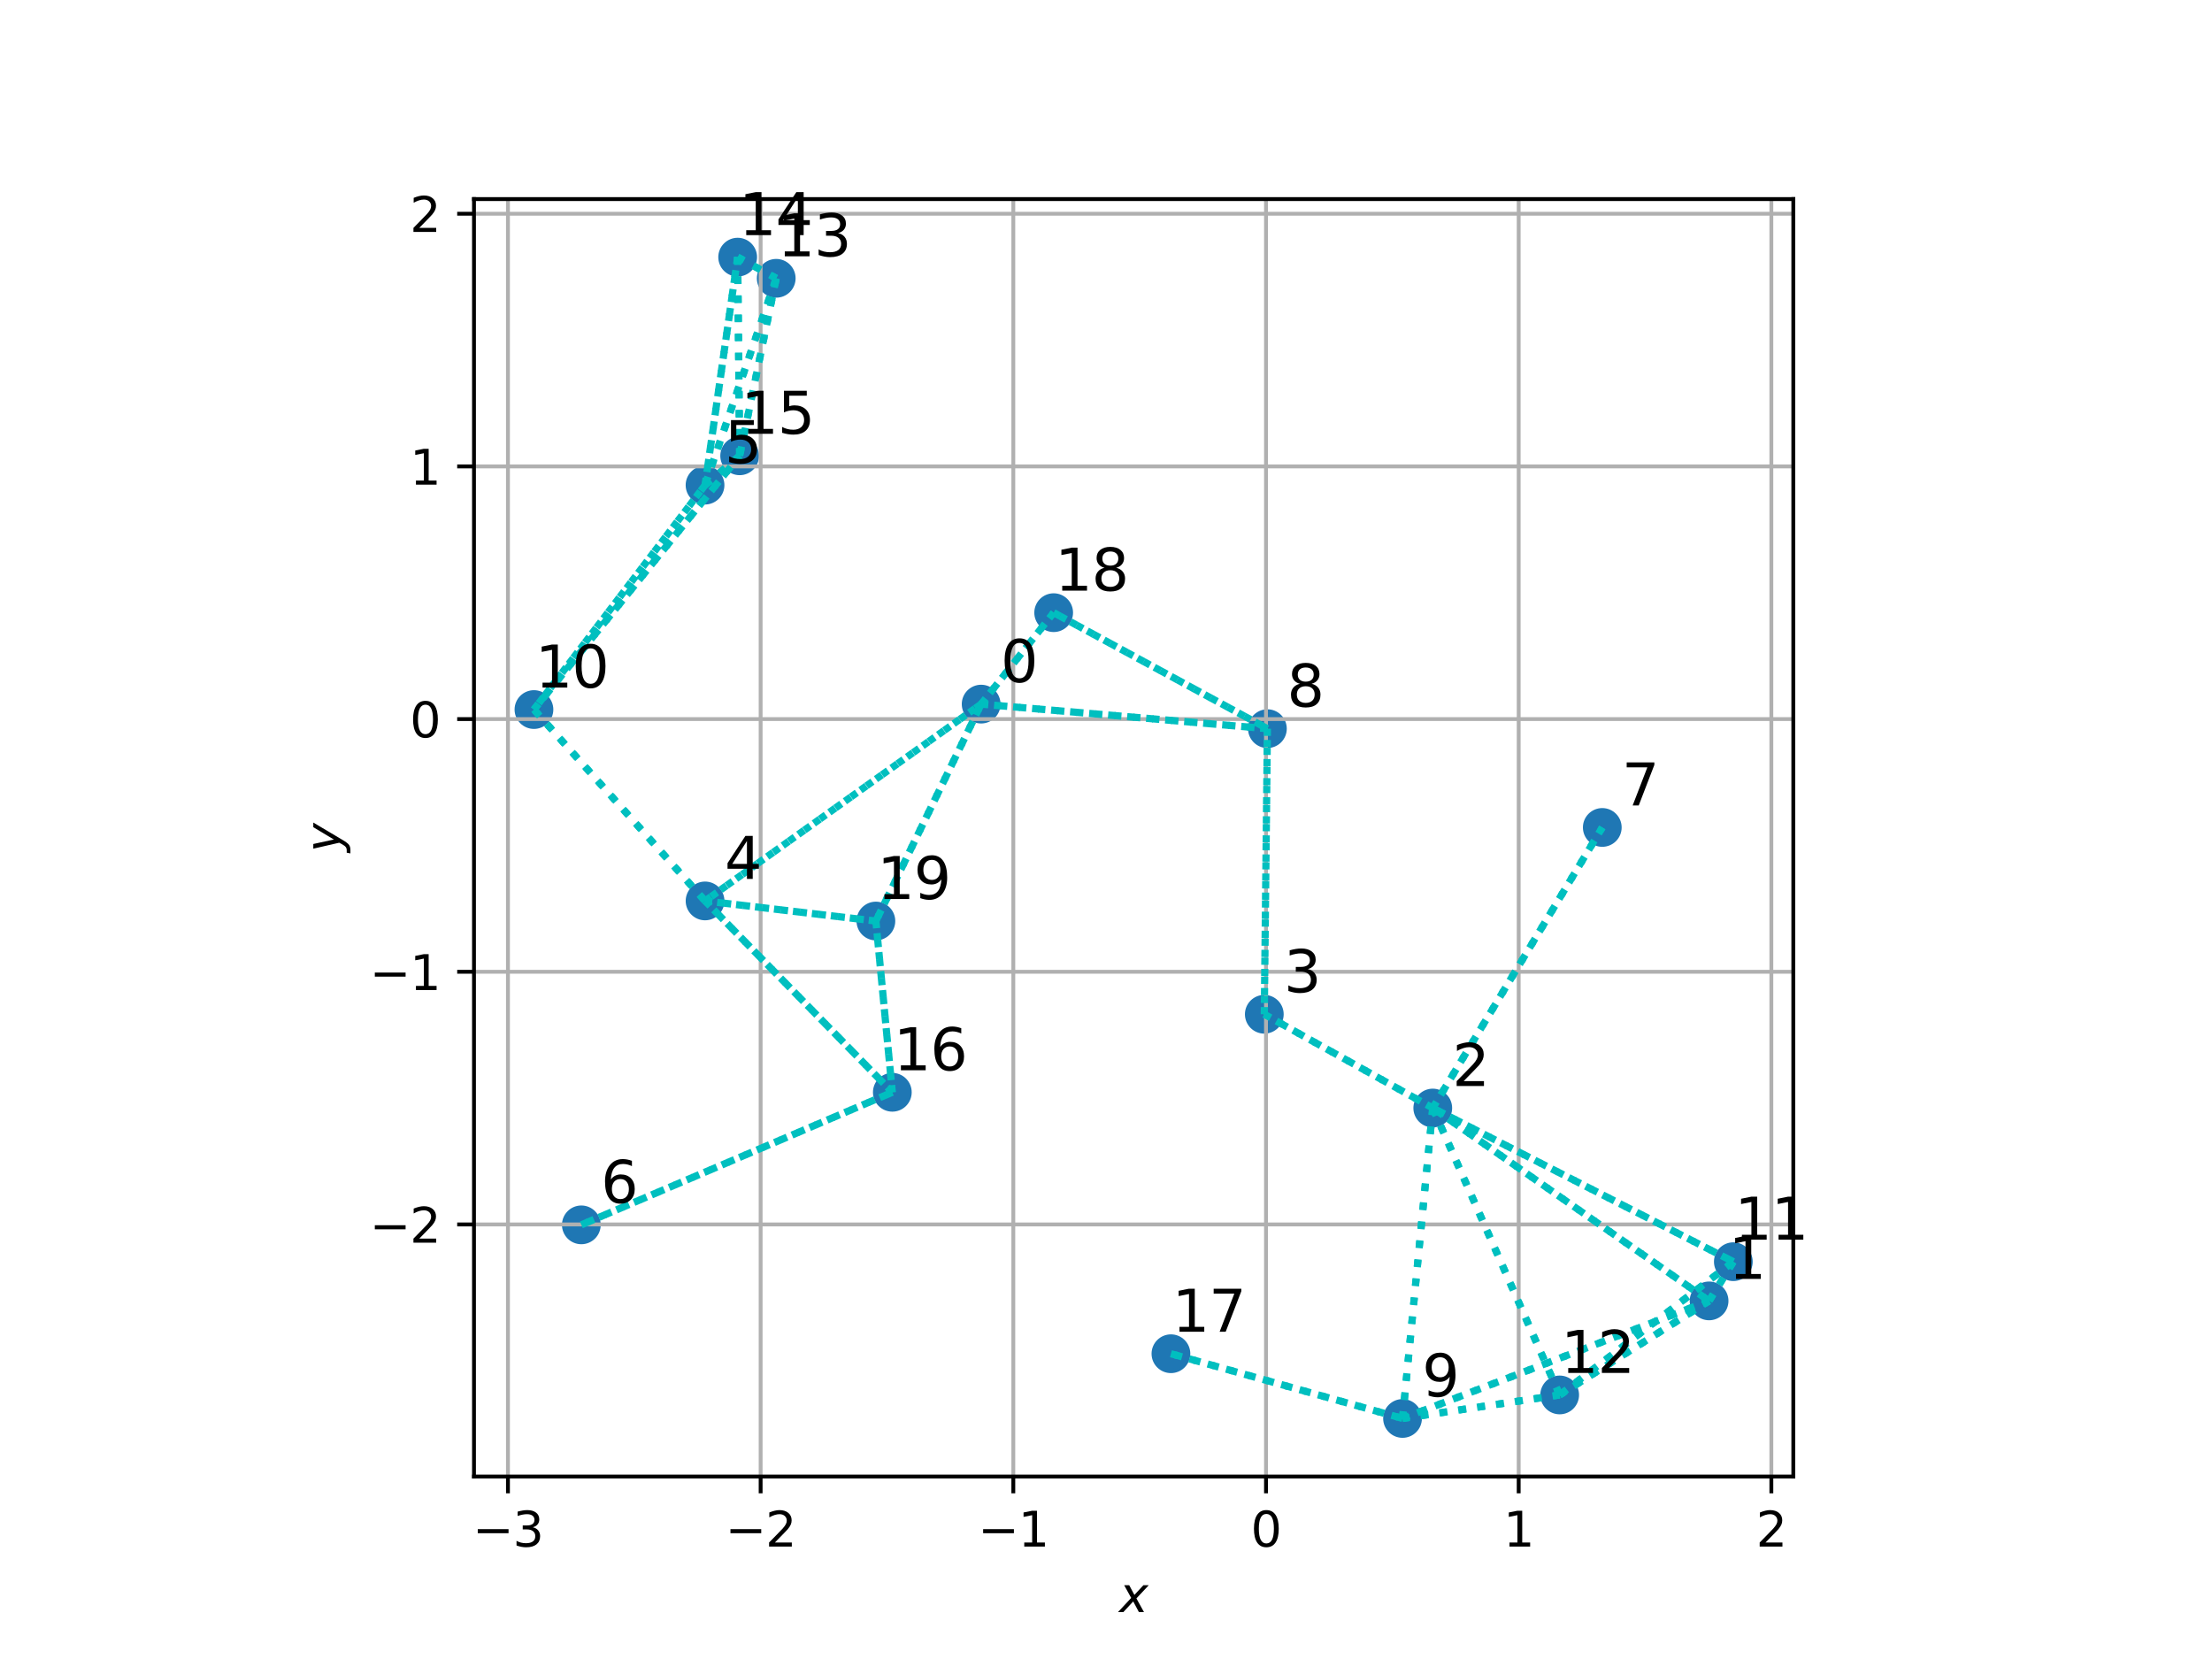 <?xml version="1.0" encoding="utf-8" standalone="no"?>
<!DOCTYPE svg PUBLIC "-//W3C//DTD SVG 1.1//EN"
  "http://www.w3.org/Graphics/SVG/1.1/DTD/svg11.dtd">
<svg xmlns:xlink="http://www.w3.org/1999/xlink" width="460.8pt" height="345.6pt" viewBox="0 0 460.8 345.6" xmlns="http://www.w3.org/2000/svg" version="1.1">
 <defs>
  <style type="text/css">*{stroke-linejoin: round; stroke-linecap: butt}</style>
 </defs>
 <g id="figure_1">
  <g id="patch_1">
   <path d="M 0 345.6 
L 460.8 345.6 
L 460.8 0 
L 0 0 
z
" style="fill: #ffffff"/>
  </g>
  <g id="axes_1">
   <g id="patch_2">
    <path d="M 98.741 307.584 
L 373.579 307.584 
L 373.579 41.472 
L 98.741 41.472 
z
" style="fill: #ffffff"/>
   </g>
   <g id="PathCollection_1">
    <defs>
     <path id="m8898e6a6bf" d="M 0 3.536 
C 0.938 3.536 1.837 3.163 2.5 2.5 
C 3.163 1.837 3.536 0.938 3.536 0 
C 3.536 -0.938 3.163 -1.837 2.5 -2.5 
C 1.837 -3.163 0.938 -3.536 0 -3.536 
C -0.938 -3.536 -1.837 -3.163 -2.5 -2.5 
C -3.163 -1.837 -3.536 -0.938 -3.536 0 
C -3.536 0.938 -3.163 1.837 -2.5 2.5 
C -1.837 3.163 -0.938 3.536 0 3.536 
z
" style="stroke: #1f77b4"/>
    </defs>
    <g clip-path="url(#p69abfb9c4c)">
     <use xlink:href="#m8898e6a6bf" x="204.391" y="146.679" style="fill: #1f77b4; stroke: #1f77b4"/>
     <use xlink:href="#m8898e6a6bf" x="356.035" y="271" style="fill: #1f77b4; stroke: #1f77b4"/>
     <use xlink:href="#m8898e6a6bf" x="298.47" y="230.824" style="fill: #1f77b4; stroke: #1f77b4"/>
     <use xlink:href="#m8898e6a6bf" x="263.377" y="211.29" style="fill: #1f77b4; stroke: #1f77b4"/>
     <use xlink:href="#m8898e6a6bf" x="146.878" y="187.68" style="fill: #1f77b4; stroke: #1f77b4"/>
     <use xlink:href="#m8898e6a6bf" x="146.872" y="101.062" style="fill: #1f77b4; stroke: #1f77b4"/>
     <use xlink:href="#m8898e6a6bf" x="121.103" y="255.161" style="fill: #1f77b4; stroke: #1f77b4"/>
     <use xlink:href="#m8898e6a6bf" x="333.785" y="172.372" style="fill: #1f77b4; stroke: #1f77b4"/>
     <use xlink:href="#m8898e6a6bf" x="264.023" y="151.795" style="fill: #1f77b4; stroke: #1f77b4"/>
     <use xlink:href="#m8898e6a6bf" x="292.174" y="295.488" style="fill: #1f77b4; stroke: #1f77b4"/>
     <use xlink:href="#m8898e6a6bf" x="111.233" y="147.813" style="fill: #1f77b4; stroke: #1f77b4"/>
     <use xlink:href="#m8898e6a6bf" x="361.087" y="262.833" style="fill: #1f77b4; stroke: #1f77b4"/>
     <use xlink:href="#m8898e6a6bf" x="324.907" y="290.592" style="fill: #1f77b4; stroke: #1f77b4"/>
     <use xlink:href="#m8898e6a6bf" x="161.701" y="57.976" style="fill: #1f77b4; stroke: #1f77b4"/>
     <use xlink:href="#m8898e6a6bf" x="153.67" y="53.568" style="fill: #1f77b4; stroke: #1f77b4"/>
     <use xlink:href="#m8898e6a6bf" x="154.086" y="94.951" style="fill: #1f77b4; stroke: #1f77b4"/>
     <use xlink:href="#m8898e6a6bf" x="185.889" y="227.542" style="fill: #1f77b4; stroke: #1f77b4"/>
     <use xlink:href="#m8898e6a6bf" x="243.927" y="282.007" style="fill: #1f77b4; stroke: #1f77b4"/>
     <use xlink:href="#m8898e6a6bf" x="219.499" y="127.63" style="fill: #1f77b4; stroke: #1f77b4"/>
     <use xlink:href="#m8898e6a6bf" x="182.464" y="191.869" style="fill: #1f77b4; stroke: #1f77b4"/>
    </g>
   </g>
   <g id="matplotlib.axis_1">
    <g id="xtick_1">
     <g id="line2d_1">
      <path d="M 105.816 307.584 
L 105.816 41.472 
" clip-path="url(#p69abfb9c4c)" style="fill: none; stroke: #b0b0b0; stroke-width: 0.8; stroke-linecap: square"/>
     </g>
     <g id="line2d_2">
      <defs>
       <path id="m552099eeae" d="M 0 0 
L 0 3.5 
" style="stroke: #000000; stroke-width: 0.8"/>
      </defs>
      <g>
       <use xlink:href="#m552099eeae" x="105.816" y="307.584" style="stroke: #000000; stroke-width: 0.8"/>
      </g>
     </g>
     <g id="text_1">
      <!-- −3 -->
      <g transform="translate(98.444 322.182) scale(0.1 -0.1)">
       <defs>
        <path id="DejaVuSans-2212" d="M 678 2272 
L 4684 2272 
L 4684 1741 
L 678 1741 
L 678 2272 
z
" transform="scale(0.016)"/>
        <path id="DejaVuSans-33" d="M 2597 2516 
Q 3050 2419 3304 2112 
Q 3559 1806 3559 1356 
Q 3559 666 3084 287 
Q 2609 -91 1734 -91 
Q 1441 -91 1130 -33 
Q 819 25 488 141 
L 488 750 
Q 750 597 1062 519 
Q 1375 441 1716 441 
Q 2309 441 2620 675 
Q 2931 909 2931 1356 
Q 2931 1769 2642 2001 
Q 2353 2234 1838 2234 
L 1294 2234 
L 1294 2753 
L 1863 2753 
Q 2328 2753 2575 2939 
Q 2822 3125 2822 3475 
Q 2822 3834 2567 4026 
Q 2313 4219 1838 4219 
Q 1578 4219 1281 4162 
Q 984 4106 628 3988 
L 628 4550 
Q 988 4650 1302 4700 
Q 1616 4750 1894 4750 
Q 2613 4750 3031 4423 
Q 3450 4097 3450 3541 
Q 3450 3153 3228 2886 
Q 3006 2619 2597 2516 
z
" transform="scale(0.016)"/>
       </defs>
       <use xlink:href="#DejaVuSans-2212"/>
       <use xlink:href="#DejaVuSans-33" transform="translate(83.789 0)"/>
      </g>
     </g>
    </g>
    <g id="xtick_2">
     <g id="line2d_3">
      <path d="M 158.454 307.584 
L 158.454 41.472 
" clip-path="url(#p69abfb9c4c)" style="fill: none; stroke: #b0b0b0; stroke-width: 0.8; stroke-linecap: square"/>
     </g>
     <g id="line2d_4">
      <g>
       <use xlink:href="#m552099eeae" x="158.454" y="307.584" style="stroke: #000000; stroke-width: 0.8"/>
      </g>
     </g>
     <g id="text_2">
      <!-- −2 -->
      <g transform="translate(151.083 322.182) scale(0.1 -0.1)">
       <defs>
        <path id="DejaVuSans-32" d="M 1228 531 
L 3431 531 
L 3431 0 
L 469 0 
L 469 531 
Q 828 903 1448 1529 
Q 2069 2156 2228 2338 
Q 2531 2678 2651 2914 
Q 2772 3150 2772 3378 
Q 2772 3750 2511 3984 
Q 2250 4219 1831 4219 
Q 1534 4219 1204 4116 
Q 875 4013 500 3803 
L 500 4441 
Q 881 4594 1212 4672 
Q 1544 4750 1819 4750 
Q 2544 4750 2975 4387 
Q 3406 4025 3406 3419 
Q 3406 3131 3298 2873 
Q 3191 2616 2906 2266 
Q 2828 2175 2409 1742 
Q 1991 1309 1228 531 
z
" transform="scale(0.016)"/>
       </defs>
       <use xlink:href="#DejaVuSans-2212"/>
       <use xlink:href="#DejaVuSans-32" transform="translate(83.789 0)"/>
      </g>
     </g>
    </g>
    <g id="xtick_3">
     <g id="line2d_5">
      <path d="M 211.092 307.584 
L 211.092 41.472 
" clip-path="url(#p69abfb9c4c)" style="fill: none; stroke: #b0b0b0; stroke-width: 0.8; stroke-linecap: square"/>
     </g>
     <g id="line2d_6">
      <g>
       <use xlink:href="#m552099eeae" x="211.092" y="307.584" style="stroke: #000000; stroke-width: 0.8"/>
      </g>
     </g>
     <g id="text_3">
      <!-- −1 -->
      <g transform="translate(203.721 322.182) scale(0.1 -0.1)">
       <defs>
        <path id="DejaVuSans-31" d="M 794 531 
L 1825 531 
L 1825 4091 
L 703 3866 
L 703 4441 
L 1819 4666 
L 2450 4666 
L 2450 531 
L 3481 531 
L 3481 0 
L 794 0 
L 794 531 
z
" transform="scale(0.016)"/>
       </defs>
       <use xlink:href="#DejaVuSans-2212"/>
       <use xlink:href="#DejaVuSans-31" transform="translate(83.789 0)"/>
      </g>
     </g>
    </g>
    <g id="xtick_4">
     <g id="line2d_7">
      <path d="M 263.73 307.584 
L 263.73 41.472 
" clip-path="url(#p69abfb9c4c)" style="fill: none; stroke: #b0b0b0; stroke-width: 0.8; stroke-linecap: square"/>
     </g>
     <g id="line2d_8">
      <g>
       <use xlink:href="#m552099eeae" x="263.73" y="307.584" style="stroke: #000000; stroke-width: 0.8"/>
      </g>
     </g>
     <g id="text_4">
      <!-- 0 -->
      <g transform="translate(260.549 322.182) scale(0.1 -0.1)">
       <defs>
        <path id="DejaVuSans-30" d="M 2034 4250 
Q 1547 4250 1301 3770 
Q 1056 3291 1056 2328 
Q 1056 1369 1301 889 
Q 1547 409 2034 409 
Q 2525 409 2770 889 
Q 3016 1369 3016 2328 
Q 3016 3291 2770 3770 
Q 2525 4250 2034 4250 
z
M 2034 4750 
Q 2819 4750 3233 4129 
Q 3647 3509 3647 2328 
Q 3647 1150 3233 529 
Q 2819 -91 2034 -91 
Q 1250 -91 836 529 
Q 422 1150 422 2328 
Q 422 3509 836 4129 
Q 1250 4750 2034 4750 
z
" transform="scale(0.016)"/>
       </defs>
       <use xlink:href="#DejaVuSans-30"/>
      </g>
     </g>
    </g>
    <g id="xtick_5">
     <g id="line2d_9">
      <path d="M 316.368 307.584 
L 316.368 41.472 
" clip-path="url(#p69abfb9c4c)" style="fill: none; stroke: #b0b0b0; stroke-width: 0.8; stroke-linecap: square"/>
     </g>
     <g id="line2d_10">
      <g>
       <use xlink:href="#m552099eeae" x="316.368" y="307.584" style="stroke: #000000; stroke-width: 0.8"/>
      </g>
     </g>
     <g id="text_5">
      <!-- 1 -->
      <g transform="translate(313.187 322.182) scale(0.1 -0.1)">
       <use xlink:href="#DejaVuSans-31"/>
      </g>
     </g>
    </g>
    <g id="xtick_6">
     <g id="line2d_11">
      <path d="M 369.006 307.584 
L 369.006 41.472 
" clip-path="url(#p69abfb9c4c)" style="fill: none; stroke: #b0b0b0; stroke-width: 0.8; stroke-linecap: square"/>
     </g>
     <g id="line2d_12">
      <g>
       <use xlink:href="#m552099eeae" x="369.006" y="307.584" style="stroke: #000000; stroke-width: 0.8"/>
      </g>
     </g>
     <g id="text_6">
      <!-- 2 -->
      <g transform="translate(365.825 322.182) scale(0.1 -0.1)">
       <use xlink:href="#DejaVuSans-32"/>
      </g>
     </g>
    </g>
    <g id="text_7">
     <!-- $x$ -->
     <g transform="translate(233.16 335.861) scale(0.1 -0.1)">
      <defs>
       <path id="DejaVuSans-Oblique-78" d="M 3841 3500 
L 2234 1784 
L 3219 0 
L 2559 0 
L 1819 1388 
L 531 0 
L -166 0 
L 1556 1844 
L 641 3500 
L 1300 3500 
L 1972 2234 
L 3144 3500 
L 3841 3500 
z
" transform="scale(0.016)"/>
      </defs>
      <use xlink:href="#DejaVuSans-Oblique-78" transform="translate(0 0.312)"/>
     </g>
    </g>
   </g>
   <g id="matplotlib.axis_2">
    <g id="ytick_1">
     <g id="line2d_13">
      <path d="M 98.741 255.075 
L 373.579 255.075 
" clip-path="url(#p69abfb9c4c)" style="fill: none; stroke: #b0b0b0; stroke-width: 0.8; stroke-linecap: square"/>
     </g>
     <g id="line2d_14">
      <defs>
       <path id="m93994135db" d="M 0 0 
L -3.5 0 
" style="stroke: #000000; stroke-width: 0.8"/>
      </defs>
      <g>
       <use xlink:href="#m93994135db" x="98.741" y="255.075" style="stroke: #000000; stroke-width: 0.8"/>
      </g>
     </g>
     <g id="text_8">
      <!-- −2 -->
      <g transform="translate(76.998 258.874) scale(0.1 -0.1)">
       <use xlink:href="#DejaVuSans-2212"/>
       <use xlink:href="#DejaVuSans-32" transform="translate(83.789 0)"/>
      </g>
     </g>
    </g>
    <g id="ytick_2">
     <g id="line2d_15">
      <path d="M 98.741 202.437 
L 373.579 202.437 
" clip-path="url(#p69abfb9c4c)" style="fill: none; stroke: #b0b0b0; stroke-width: 0.8; stroke-linecap: square"/>
     </g>
     <g id="line2d_16">
      <g>
       <use xlink:href="#m93994135db" x="98.741" y="202.437" style="stroke: #000000; stroke-width: 0.8"/>
      </g>
     </g>
     <g id="text_9">
      <!-- −1 -->
      <g transform="translate(76.998 206.236) scale(0.1 -0.1)">
       <use xlink:href="#DejaVuSans-2212"/>
       <use xlink:href="#DejaVuSans-31" transform="translate(83.789 0)"/>
      </g>
     </g>
    </g>
    <g id="ytick_3">
     <g id="line2d_17">
      <path d="M 98.741 149.799 
L 373.579 149.799 
" clip-path="url(#p69abfb9c4c)" style="fill: none; stroke: #b0b0b0; stroke-width: 0.8; stroke-linecap: square"/>
     </g>
     <g id="line2d_18">
      <g>
       <use xlink:href="#m93994135db" x="98.741" y="149.799" style="stroke: #000000; stroke-width: 0.8"/>
      </g>
     </g>
     <g id="text_10">
      <!-- 0 -->
      <g transform="translate(85.378 153.598) scale(0.1 -0.1)">
       <use xlink:href="#DejaVuSans-30"/>
      </g>
     </g>
    </g>
    <g id="ytick_4">
     <g id="line2d_19">
      <path d="M 98.741 97.161 
L 373.579 97.161 
" clip-path="url(#p69abfb9c4c)" style="fill: none; stroke: #b0b0b0; stroke-width: 0.8; stroke-linecap: square"/>
     </g>
     <g id="line2d_20">
      <g>
       <use xlink:href="#m93994135db" x="98.741" y="97.161" style="stroke: #000000; stroke-width: 0.8"/>
      </g>
     </g>
     <g id="text_11">
      <!-- 1 -->
      <g transform="translate(85.378 100.96) scale(0.1 -0.1)">
       <use xlink:href="#DejaVuSans-31"/>
      </g>
     </g>
    </g>
    <g id="ytick_5">
     <g id="line2d_21">
      <path d="M 98.741 44.523 
L 373.579 44.523 
" clip-path="url(#p69abfb9c4c)" style="fill: none; stroke: #b0b0b0; stroke-width: 0.8; stroke-linecap: square"/>
     </g>
     <g id="line2d_22">
      <g>
       <use xlink:href="#m93994135db" x="98.741" y="44.523" style="stroke: #000000; stroke-width: 0.8"/>
      </g>
     </g>
     <g id="text_12">
      <!-- 2 -->
      <g transform="translate(85.378 48.322) scale(0.1 -0.1)">
       <use xlink:href="#DejaVuSans-32"/>
      </g>
     </g>
    </g>
    <g id="text_13">
     <!-- $y$ -->
     <g transform="translate(70.898 177.528) rotate(-90) scale(0.1 -0.1)">
      <defs>
       <path id="DejaVuSans-Oblique-79" d="M 1588 -325 
Q 1188 -997 936 -1164 
Q 684 -1331 294 -1331 
L -159 -1331 
L -63 -850 
L 269 -850 
Q 509 -850 678 -719 
Q 847 -588 1056 -206 
L 1234 128 
L 459 3500 
L 1069 3500 
L 1650 819 
L 3256 3500 
L 3859 3500 
L 1588 -325 
z
" transform="scale(0.016)"/>
      </defs>
      <use xlink:href="#DejaVuSans-Oblique-79" transform="translate(0 0.312)"/>
     </g>
    </g>
   </g>
   <g id="line2d_23">
    <path d="M 204.391 146.679 
L 146.878 187.68 
" clip-path="url(#p69abfb9c4c)" style="fill: none; stroke-dasharray: 1.5,2.475; stroke-dashoffset: 0; stroke: #00bfbf; stroke-width: 1.5"/>
   </g>
   <g id="line2d_24">
    <path d="M 204.391 146.679 
L 264.023 151.795 
" clip-path="url(#p69abfb9c4c)" style="fill: none; stroke-dasharray: 1.5,2.475; stroke-dashoffset: 0; stroke: #00bfbf; stroke-width: 1.5"/>
   </g>
   <g id="line2d_25">
    <path d="M 204.391 146.679 
L 219.499 127.63 
" clip-path="url(#p69abfb9c4c)" style="fill: none; stroke-dasharray: 1.5,2.475; stroke-dashoffset: 0; stroke: #00bfbf; stroke-width: 1.5"/>
   </g>
   <g id="line2d_26">
    <path d="M 204.391 146.679 
L 182.464 191.869 
" clip-path="url(#p69abfb9c4c)" style="fill: none; stroke-dasharray: 1.5,2.475; stroke-dashoffset: 0; stroke: #00bfbf; stroke-width: 1.5"/>
   </g>
   <g id="line2d_27">
    <path d="M 356.035 271 
L 298.47 230.824 
" clip-path="url(#p69abfb9c4c)" style="fill: none; stroke-dasharray: 1.5,2.475; stroke-dashoffset: 0; stroke: #00bfbf; stroke-width: 1.5"/>
   </g>
   <g id="line2d_28">
    <path d="M 356.035 271 
L 292.174 295.488 
" clip-path="url(#p69abfb9c4c)" style="fill: none; stroke-dasharray: 1.5,2.475; stroke-dashoffset: 0; stroke: #00bfbf; stroke-width: 1.5"/>
   </g>
   <g id="line2d_29">
    <path d="M 356.035 271 
L 361.087 262.833 
" clip-path="url(#p69abfb9c4c)" style="fill: none; stroke-dasharray: 1.5,2.475; stroke-dashoffset: 0; stroke: #00bfbf; stroke-width: 1.5"/>
   </g>
   <g id="line2d_30">
    <path d="M 356.035 271 
L 324.907 290.592 
" clip-path="url(#p69abfb9c4c)" style="fill: none; stroke-dasharray: 1.5,2.475; stroke-dashoffset: 0; stroke: #00bfbf; stroke-width: 1.5"/>
   </g>
   <g id="line2d_31">
    <path d="M 298.47 230.824 
L 356.035 271 
" clip-path="url(#p69abfb9c4c)" style="fill: none; stroke-dasharray: 1.5,2.475; stroke-dashoffset: 0; stroke: #00bfbf; stroke-width: 1.5"/>
   </g>
   <g id="line2d_32">
    <path d="M 298.47 230.824 
L 263.377 211.29 
" clip-path="url(#p69abfb9c4c)" style="fill: none; stroke-dasharray: 1.5,2.475; stroke-dashoffset: 0; stroke: #00bfbf; stroke-width: 1.5"/>
   </g>
   <g id="line2d_33">
    <path d="M 298.47 230.824 
L 333.785 172.372 
" clip-path="url(#p69abfb9c4c)" style="fill: none; stroke-dasharray: 1.5,2.475; stroke-dashoffset: 0; stroke: #00bfbf; stroke-width: 1.5"/>
   </g>
   <g id="line2d_34">
    <path d="M 298.47 230.824 
L 292.174 295.488 
" clip-path="url(#p69abfb9c4c)" style="fill: none; stroke-dasharray: 1.5,2.475; stroke-dashoffset: 0; stroke: #00bfbf; stroke-width: 1.5"/>
   </g>
   <g id="line2d_35">
    <path d="M 298.47 230.824 
L 361.087 262.833 
" clip-path="url(#p69abfb9c4c)" style="fill: none; stroke-dasharray: 1.5,2.475; stroke-dashoffset: 0; stroke: #00bfbf; stroke-width: 1.5"/>
   </g>
   <g id="line2d_36">
    <path d="M 298.47 230.824 
L 324.907 290.592 
" clip-path="url(#p69abfb9c4c)" style="fill: none; stroke-dasharray: 1.5,2.475; stroke-dashoffset: 0; stroke: #00bfbf; stroke-width: 1.5"/>
   </g>
   <g id="line2d_37">
    <path d="M 263.377 211.29 
L 298.47 230.824 
" clip-path="url(#p69abfb9c4c)" style="fill: none; stroke-dasharray: 1.5,2.475; stroke-dashoffset: 0; stroke: #00bfbf; stroke-width: 1.5"/>
   </g>
   <g id="line2d_38">
    <path d="M 263.377 211.29 
L 264.023 151.795 
" clip-path="url(#p69abfb9c4c)" style="fill: none; stroke-dasharray: 1.5,2.475; stroke-dashoffset: 0; stroke: #00bfbf; stroke-width: 1.5"/>
   </g>
   <g id="line2d_39">
    <path d="M 146.878 187.68 
L 204.391 146.679 
" clip-path="url(#p69abfb9c4c)" style="fill: none; stroke-dasharray: 1.5,2.475; stroke-dashoffset: 0; stroke: #00bfbf; stroke-width: 1.5"/>
   </g>
   <g id="line2d_40">
    <path d="M 146.878 187.68 
L 111.233 147.813 
" clip-path="url(#p69abfb9c4c)" style="fill: none; stroke-dasharray: 1.5,2.475; stroke-dashoffset: 0; stroke: #00bfbf; stroke-width: 1.5"/>
   </g>
   <g id="line2d_41">
    <path d="M 146.878 187.68 
L 185.889 227.542 
" clip-path="url(#p69abfb9c4c)" style="fill: none; stroke-dasharray: 1.5,2.475; stroke-dashoffset: 0; stroke: #00bfbf; stroke-width: 1.5"/>
   </g>
   <g id="line2d_42">
    <path d="M 146.878 187.68 
L 182.464 191.869 
" clip-path="url(#p69abfb9c4c)" style="fill: none; stroke-dasharray: 1.5,2.475; stroke-dashoffset: 0; stroke: #00bfbf; stroke-width: 1.5"/>
   </g>
   <g id="line2d_43">
    <path d="M 146.872 101.062 
L 111.233 147.813 
" clip-path="url(#p69abfb9c4c)" style="fill: none; stroke-dasharray: 1.5,2.475; stroke-dashoffset: 0; stroke: #00bfbf; stroke-width: 1.5"/>
   </g>
   <g id="line2d_44">
    <path d="M 146.872 101.062 
L 161.701 57.976 
" clip-path="url(#p69abfb9c4c)" style="fill: none; stroke-dasharray: 1.5,2.475; stroke-dashoffset: 0; stroke: #00bfbf; stroke-width: 1.5"/>
   </g>
   <g id="line2d_45">
    <path d="M 146.872 101.062 
L 153.67 53.568 
" clip-path="url(#p69abfb9c4c)" style="fill: none; stroke-dasharray: 1.5,2.475; stroke-dashoffset: 0; stroke: #00bfbf; stroke-width: 1.5"/>
   </g>
   <g id="line2d_46">
    <path d="M 146.872 101.062 
L 154.086 94.951 
" clip-path="url(#p69abfb9c4c)" style="fill: none; stroke-dasharray: 1.5,2.475; stroke-dashoffset: 0; stroke: #00bfbf; stroke-width: 1.5"/>
   </g>
   <g id="line2d_47">
    <path d="M 121.103 255.161 
L 185.889 227.542 
" clip-path="url(#p69abfb9c4c)" style="fill: none; stroke-dasharray: 1.5,2.475; stroke-dashoffset: 0; stroke: #00bfbf; stroke-width: 1.5"/>
   </g>
   <g id="line2d_48">
    <path d="M 333.785 172.372 
L 298.47 230.824 
" clip-path="url(#p69abfb9c4c)" style="fill: none; stroke-dasharray: 1.5,2.475; stroke-dashoffset: 0; stroke: #00bfbf; stroke-width: 1.5"/>
   </g>
   <g id="line2d_49">
    <path d="M 264.023 151.795 
L 204.391 146.679 
" clip-path="url(#p69abfb9c4c)" style="fill: none; stroke-dasharray: 1.5,2.475; stroke-dashoffset: 0; stroke: #00bfbf; stroke-width: 1.5"/>
   </g>
   <g id="line2d_50">
    <path d="M 264.023 151.795 
L 263.377 211.29 
" clip-path="url(#p69abfb9c4c)" style="fill: none; stroke-dasharray: 1.5,2.475; stroke-dashoffset: 0; stroke: #00bfbf; stroke-width: 1.5"/>
   </g>
   <g id="line2d_51">
    <path d="M 264.023 151.795 
L 219.499 127.63 
" clip-path="url(#p69abfb9c4c)" style="fill: none; stroke-dasharray: 1.5,2.475; stroke-dashoffset: 0; stroke: #00bfbf; stroke-width: 1.5"/>
   </g>
   <g id="line2d_52">
    <path d="M 292.174 295.488 
L 356.035 271 
" clip-path="url(#p69abfb9c4c)" style="fill: none; stroke-dasharray: 1.5,2.475; stroke-dashoffset: 0; stroke: #00bfbf; stroke-width: 1.5"/>
   </g>
   <g id="line2d_53">
    <path d="M 292.174 295.488 
L 298.47 230.824 
" clip-path="url(#p69abfb9c4c)" style="fill: none; stroke-dasharray: 1.5,2.475; stroke-dashoffset: 0; stroke: #00bfbf; stroke-width: 1.5"/>
   </g>
   <g id="line2d_54">
    <path d="M 292.174 295.488 
L 324.907 290.592 
" clip-path="url(#p69abfb9c4c)" style="fill: none; stroke-dasharray: 1.5,2.475; stroke-dashoffset: 0; stroke: #00bfbf; stroke-width: 1.5"/>
   </g>
   <g id="line2d_55">
    <path d="M 292.174 295.488 
L 243.927 282.007 
" clip-path="url(#p69abfb9c4c)" style="fill: none; stroke-dasharray: 1.5,2.475; stroke-dashoffset: 0; stroke: #00bfbf; stroke-width: 1.5"/>
   </g>
   <g id="line2d_56">
    <path d="M 111.233 147.813 
L 146.878 187.68 
" clip-path="url(#p69abfb9c4c)" style="fill: none; stroke-dasharray: 1.5,2.475; stroke-dashoffset: 0; stroke: #00bfbf; stroke-width: 1.5"/>
   </g>
   <g id="line2d_57">
    <path d="M 111.233 147.813 
L 146.872 101.062 
" clip-path="url(#p69abfb9c4c)" style="fill: none; stroke-dasharray: 1.5,2.475; stroke-dashoffset: 0; stroke: #00bfbf; stroke-width: 1.5"/>
   </g>
   <g id="line2d_58">
    <path d="M 111.233 147.813 
L 154.086 94.951 
" clip-path="url(#p69abfb9c4c)" style="fill: none; stroke-dasharray: 1.5,2.475; stroke-dashoffset: 0; stroke: #00bfbf; stroke-width: 1.5"/>
   </g>
   <g id="line2d_59">
    <path d="M 361.087 262.833 
L 356.035 271 
" clip-path="url(#p69abfb9c4c)" style="fill: none; stroke-dasharray: 1.5,2.475; stroke-dashoffset: 0; stroke: #00bfbf; stroke-width: 1.5"/>
   </g>
   <g id="line2d_60">
    <path d="M 361.087 262.833 
L 298.47 230.824 
" clip-path="url(#p69abfb9c4c)" style="fill: none; stroke-dasharray: 1.5,2.475; stroke-dashoffset: 0; stroke: #00bfbf; stroke-width: 1.5"/>
   </g>
   <g id="line2d_61">
    <path d="M 361.087 262.833 
L 324.907 290.592 
" clip-path="url(#p69abfb9c4c)" style="fill: none; stroke-dasharray: 1.5,2.475; stroke-dashoffset: 0; stroke: #00bfbf; stroke-width: 1.5"/>
   </g>
   <g id="line2d_62">
    <path d="M 324.907 290.592 
L 356.035 271 
" clip-path="url(#p69abfb9c4c)" style="fill: none; stroke-dasharray: 1.5,2.475; stroke-dashoffset: 0; stroke: #00bfbf; stroke-width: 1.5"/>
   </g>
   <g id="line2d_63">
    <path d="M 324.907 290.592 
L 298.47 230.824 
" clip-path="url(#p69abfb9c4c)" style="fill: none; stroke-dasharray: 1.5,2.475; stroke-dashoffset: 0; stroke: #00bfbf; stroke-width: 1.5"/>
   </g>
   <g id="line2d_64">
    <path d="M 324.907 290.592 
L 292.174 295.488 
" clip-path="url(#p69abfb9c4c)" style="fill: none; stroke-dasharray: 1.5,2.475; stroke-dashoffset: 0; stroke: #00bfbf; stroke-width: 1.5"/>
   </g>
   <g id="line2d_65">
    <path d="M 324.907 290.592 
L 361.087 262.833 
" clip-path="url(#p69abfb9c4c)" style="fill: none; stroke-dasharray: 1.5,2.475; stroke-dashoffset: 0; stroke: #00bfbf; stroke-width: 1.5"/>
   </g>
   <g id="line2d_66">
    <path d="M 161.701 57.976 
L 146.872 101.062 
" clip-path="url(#p69abfb9c4c)" style="fill: none; stroke-dasharray: 1.5,2.475; stroke-dashoffset: 0; stroke: #00bfbf; stroke-width: 1.5"/>
   </g>
   <g id="line2d_67">
    <path d="M 161.701 57.976 
L 153.67 53.568 
" clip-path="url(#p69abfb9c4c)" style="fill: none; stroke-dasharray: 1.5,2.475; stroke-dashoffset: 0; stroke: #00bfbf; stroke-width: 1.5"/>
   </g>
   <g id="line2d_68">
    <path d="M 161.701 57.976 
L 154.086 94.951 
" clip-path="url(#p69abfb9c4c)" style="fill: none; stroke-dasharray: 1.5,2.475; stroke-dashoffset: 0; stroke: #00bfbf; stroke-width: 1.5"/>
   </g>
   <g id="line2d_69">
    <path d="M 153.67 53.568 
L 146.872 101.062 
" clip-path="url(#p69abfb9c4c)" style="fill: none; stroke-dasharray: 1.5,2.475; stroke-dashoffset: 0; stroke: #00bfbf; stroke-width: 1.5"/>
   </g>
   <g id="line2d_70">
    <path d="M 153.67 53.568 
L 161.701 57.976 
" clip-path="url(#p69abfb9c4c)" style="fill: none; stroke-dasharray: 1.5,2.475; stroke-dashoffset: 0; stroke: #00bfbf; stroke-width: 1.5"/>
   </g>
   <g id="line2d_71">
    <path d="M 153.67 53.568 
L 154.086 94.951 
" clip-path="url(#p69abfb9c4c)" style="fill: none; stroke-dasharray: 1.5,2.475; stroke-dashoffset: 0; stroke: #00bfbf; stroke-width: 1.5"/>
   </g>
   <g id="line2d_72">
    <path d="M 154.086 94.951 
L 146.872 101.062 
" clip-path="url(#p69abfb9c4c)" style="fill: none; stroke-dasharray: 1.5,2.475; stroke-dashoffset: 0; stroke: #00bfbf; stroke-width: 1.5"/>
   </g>
   <g id="line2d_73">
    <path d="M 154.086 94.951 
L 111.233 147.813 
" clip-path="url(#p69abfb9c4c)" style="fill: none; stroke-dasharray: 1.5,2.475; stroke-dashoffset: 0; stroke: #00bfbf; stroke-width: 1.5"/>
   </g>
   <g id="line2d_74">
    <path d="M 154.086 94.951 
L 161.701 57.976 
" clip-path="url(#p69abfb9c4c)" style="fill: none; stroke-dasharray: 1.5,2.475; stroke-dashoffset: 0; stroke: #00bfbf; stroke-width: 1.5"/>
   </g>
   <g id="line2d_75">
    <path d="M 154.086 94.951 
L 153.67 53.568 
" clip-path="url(#p69abfb9c4c)" style="fill: none; stroke-dasharray: 1.5,2.475; stroke-dashoffset: 0; stroke: #00bfbf; stroke-width: 1.5"/>
   </g>
   <g id="line2d_76">
    <path d="M 185.889 227.542 
L 146.878 187.68 
" clip-path="url(#p69abfb9c4c)" style="fill: none; stroke-dasharray: 1.5,2.475; stroke-dashoffset: 0; stroke: #00bfbf; stroke-width: 1.5"/>
   </g>
   <g id="line2d_77">
    <path d="M 185.889 227.542 
L 121.103 255.161 
" clip-path="url(#p69abfb9c4c)" style="fill: none; stroke-dasharray: 1.5,2.475; stroke-dashoffset: 0; stroke: #00bfbf; stroke-width: 1.5"/>
   </g>
   <g id="line2d_78">
    <path d="M 185.889 227.542 
L 182.464 191.869 
" clip-path="url(#p69abfb9c4c)" style="fill: none; stroke-dasharray: 1.5,2.475; stroke-dashoffset: 0; stroke: #00bfbf; stroke-width: 1.5"/>
   </g>
   <g id="line2d_79">
    <path d="M 243.927 282.007 
L 292.174 295.488 
" clip-path="url(#p69abfb9c4c)" style="fill: none; stroke-dasharray: 1.5,2.475; stroke-dashoffset: 0; stroke: #00bfbf; stroke-width: 1.5"/>
   </g>
   <g id="line2d_80">
    <path d="M 219.499 127.63 
L 204.391 146.679 
" clip-path="url(#p69abfb9c4c)" style="fill: none; stroke-dasharray: 1.5,2.475; stroke-dashoffset: 0; stroke: #00bfbf; stroke-width: 1.5"/>
   </g>
   <g id="line2d_81">
    <path d="M 219.499 127.63 
L 264.023 151.795 
" clip-path="url(#p69abfb9c4c)" style="fill: none; stroke-dasharray: 1.5,2.475; stroke-dashoffset: 0; stroke: #00bfbf; stroke-width: 1.5"/>
   </g>
   <g id="line2d_82">
    <path d="M 182.464 191.869 
L 204.391 146.679 
" clip-path="url(#p69abfb9c4c)" style="fill: none; stroke-dasharray: 1.5,2.475; stroke-dashoffset: 0; stroke: #00bfbf; stroke-width: 1.5"/>
   </g>
   <g id="line2d_83">
    <path d="M 182.464 191.869 
L 146.878 187.68 
" clip-path="url(#p69abfb9c4c)" style="fill: none; stroke-dasharray: 1.5,2.475; stroke-dashoffset: 0; stroke: #00bfbf; stroke-width: 1.5"/>
   </g>
   <g id="line2d_84">
    <path d="M 182.464 191.869 
L 185.889 227.542 
" clip-path="url(#p69abfb9c4c)" style="fill: none; stroke-dasharray: 1.5,2.475; stroke-dashoffset: 0; stroke: #00bfbf; stroke-width: 1.5"/>
   </g>
   <g id="patch_3">
    <path d="M 98.741 307.584 
L 98.741 41.472 
" style="fill: none; stroke: #000000; stroke-width: 0.8; stroke-linejoin: miter; stroke-linecap: square"/>
   </g>
   <g id="patch_4">
    <path d="M 373.579 307.584 
L 373.579 41.472 
" style="fill: none; stroke: #000000; stroke-width: 0.8; stroke-linejoin: miter; stroke-linecap: square"/>
   </g>
   <g id="patch_5">
    <path d="M 98.741 307.584 
L 373.579 307.584 
" style="fill: none; stroke: #000000; stroke-width: 0.8; stroke-linejoin: miter; stroke-linecap: square"/>
   </g>
   <g id="patch_6">
    <path d="M 98.741 41.472 
L 373.579 41.472 
" style="fill: none; stroke: #000000; stroke-width: 0.8; stroke-linejoin: miter; stroke-linecap: square"/>
   </g>
   <g id="text_14">
    <!-- 0 -->
    <g transform="translate(208.469 142.095) scale(0.12 -0.12)">
     <use xlink:href="#DejaVuSans-30"/>
    </g>
   </g>
   <g id="text_15">
    <!-- 1 -->
    <g transform="translate(360.113 266.415) scale(0.12 -0.12)">
     <use xlink:href="#DejaVuSans-31"/>
    </g>
   </g>
   <g id="text_16">
    <!-- 2 -->
    <g transform="translate(302.548 226.239) scale(0.12 -0.12)">
     <use xlink:href="#DejaVuSans-32"/>
    </g>
   </g>
   <g id="text_17">
    <!-- 3 -->
    <g transform="translate(267.455 206.706) scale(0.12 -0.12)">
     <use xlink:href="#DejaVuSans-33"/>
    </g>
   </g>
   <g id="text_18">
    <!-- 4 -->
    <g transform="translate(150.956 183.095) scale(0.12 -0.12)">
     <defs>
      <path id="DejaVuSans-34" d="M 2419 4116 
L 825 1625 
L 2419 1625 
L 2419 4116 
z
M 2253 4666 
L 3047 4666 
L 3047 1625 
L 3713 1625 
L 3713 1100 
L 3047 1100 
L 3047 0 
L 2419 0 
L 2419 1100 
L 313 1100 
L 313 1709 
L 2253 4666 
z
" transform="scale(0.016)"/>
     </defs>
     <use xlink:href="#DejaVuSans-34"/>
    </g>
   </g>
   <g id="text_19">
    <!-- 5 -->
    <g transform="translate(150.95 96.478) scale(0.12 -0.12)">
     <defs>
      <path id="DejaVuSans-35" d="M 691 4666 
L 3169 4666 
L 3169 4134 
L 1269 4134 
L 1269 2991 
Q 1406 3038 1543 3061 
Q 1681 3084 1819 3084 
Q 2600 3084 3056 2656 
Q 3513 2228 3513 1497 
Q 3513 744 3044 326 
Q 2575 -91 1722 -91 
Q 1428 -91 1123 -41 
Q 819 9 494 109 
L 494 744 
Q 775 591 1075 516 
Q 1375 441 1709 441 
Q 2250 441 2565 725 
Q 2881 1009 2881 1497 
Q 2881 1984 2565 2268 
Q 2250 2553 1709 2553 
Q 1456 2553 1204 2497 
Q 953 2441 691 2322 
L 691 4666 
z
" transform="scale(0.016)"/>
     </defs>
     <use xlink:href="#DejaVuSans-35"/>
    </g>
   </g>
   <g id="text_20">
    <!-- 6 -->
    <g transform="translate(125.181 250.577) scale(0.12 -0.12)">
     <defs>
      <path id="DejaVuSans-36" d="M 2113 2584 
Q 1688 2584 1439 2293 
Q 1191 2003 1191 1497 
Q 1191 994 1439 701 
Q 1688 409 2113 409 
Q 2538 409 2786 701 
Q 3034 994 3034 1497 
Q 3034 2003 2786 2293 
Q 2538 2584 2113 2584 
z
M 3366 4563 
L 3366 3988 
Q 3128 4100 2886 4159 
Q 2644 4219 2406 4219 
Q 1781 4219 1451 3797 
Q 1122 3375 1075 2522 
Q 1259 2794 1537 2939 
Q 1816 3084 2150 3084 
Q 2853 3084 3261 2657 
Q 3669 2231 3669 1497 
Q 3669 778 3244 343 
Q 2819 -91 2113 -91 
Q 1303 -91 875 529 
Q 447 1150 447 2328 
Q 447 3434 972 4092 
Q 1497 4750 2381 4750 
Q 2619 4750 2861 4703 
Q 3103 4656 3366 4563 
z
" transform="scale(0.016)"/>
     </defs>
     <use xlink:href="#DejaVuSans-36"/>
    </g>
   </g>
   <g id="text_21">
    <!-- 7 -->
    <g transform="translate(337.863 167.787) scale(0.12 -0.12)">
     <defs>
      <path id="DejaVuSans-37" d="M 525 4666 
L 3525 4666 
L 3525 4397 
L 1831 0 
L 1172 0 
L 2766 4134 
L 525 4134 
L 525 4666 
z
" transform="scale(0.016)"/>
     </defs>
     <use xlink:href="#DejaVuSans-37"/>
    </g>
   </g>
   <g id="text_22">
    <!-- 8 -->
    <g transform="translate(268.102 147.211) scale(0.12 -0.12)">
     <defs>
      <path id="DejaVuSans-38" d="M 2034 2216 
Q 1584 2216 1326 1975 
Q 1069 1734 1069 1313 
Q 1069 891 1326 650 
Q 1584 409 2034 409 
Q 2484 409 2743 651 
Q 3003 894 3003 1313 
Q 3003 1734 2745 1975 
Q 2488 2216 2034 2216 
z
M 1403 2484 
Q 997 2584 770 2862 
Q 544 3141 544 3541 
Q 544 4100 942 4425 
Q 1341 4750 2034 4750 
Q 2731 4750 3128 4425 
Q 3525 4100 3525 3541 
Q 3525 3141 3298 2862 
Q 3072 2584 2669 2484 
Q 3125 2378 3379 2068 
Q 3634 1759 3634 1313 
Q 3634 634 3220 271 
Q 2806 -91 2034 -91 
Q 1263 -91 848 271 
Q 434 634 434 1313 
Q 434 1759 690 2068 
Q 947 2378 1403 2484 
z
M 1172 3481 
Q 1172 3119 1398 2916 
Q 1625 2713 2034 2713 
Q 2441 2713 2670 2916 
Q 2900 3119 2900 3481 
Q 2900 3844 2670 4047 
Q 2441 4250 2034 4250 
Q 1625 4250 1398 4047 
Q 1172 3844 1172 3481 
z
" transform="scale(0.016)"/>
     </defs>
     <use xlink:href="#DejaVuSans-38"/>
    </g>
   </g>
   <g id="text_23">
    <!-- 9 -->
    <g transform="translate(296.252 290.904) scale(0.12 -0.12)">
     <defs>
      <path id="DejaVuSans-39" d="M 703 97 
L 703 672 
Q 941 559 1184 500 
Q 1428 441 1663 441 
Q 2288 441 2617 861 
Q 2947 1281 2994 2138 
Q 2813 1869 2534 1725 
Q 2256 1581 1919 1581 
Q 1219 1581 811 2004 
Q 403 2428 403 3163 
Q 403 3881 828 4315 
Q 1253 4750 1959 4750 
Q 2769 4750 3195 4129 
Q 3622 3509 3622 2328 
Q 3622 1225 3098 567 
Q 2575 -91 1691 -91 
Q 1453 -91 1209 -44 
Q 966 3 703 97 
z
M 1959 2075 
Q 2384 2075 2632 2365 
Q 2881 2656 2881 3163 
Q 2881 3666 2632 3958 
Q 2384 4250 1959 4250 
Q 1534 4250 1286 3958 
Q 1038 3666 1038 3163 
Q 1038 2656 1286 2365 
Q 1534 2075 1959 2075 
z
" transform="scale(0.016)"/>
     </defs>
     <use xlink:href="#DejaVuSans-39"/>
    </g>
   </g>
   <g id="text_24">
    <!-- 10 -->
    <g transform="translate(111.494 143.229) scale(0.12 -0.12)">
     <use xlink:href="#DejaVuSans-31"/>
     <use xlink:href="#DejaVuSans-30" transform="translate(63.623 0)"/>
    </g>
   </g>
   <g id="text_25">
    <!-- 11 -->
    <g transform="translate(361.347 258.248) scale(0.12 -0.12)">
     <use xlink:href="#DejaVuSans-31"/>
     <use xlink:href="#DejaVuSans-31" transform="translate(63.623 0)"/>
    </g>
   </g>
   <g id="text_26">
    <!-- 12 -->
    <g transform="translate(325.167 286.008) scale(0.12 -0.12)">
     <use xlink:href="#DejaVuSans-31"/>
     <use xlink:href="#DejaVuSans-32" transform="translate(63.623 0)"/>
    </g>
   </g>
   <g id="text_27">
    <!-- 13 -->
    <g transform="translate(161.962 53.391) scale(0.12 -0.12)">
     <use xlink:href="#DejaVuSans-31"/>
     <use xlink:href="#DejaVuSans-33" transform="translate(63.623 0)"/>
    </g>
   </g>
   <g id="text_28">
    <!-- 14 -->
    <g transform="translate(153.931 48.984) scale(0.12 -0.12)">
     <use xlink:href="#DejaVuSans-31"/>
     <use xlink:href="#DejaVuSans-34" transform="translate(63.623 0)"/>
    </g>
   </g>
   <g id="text_29">
    <!-- 15 -->
    <g transform="translate(154.347 90.366) scale(0.12 -0.12)">
     <use xlink:href="#DejaVuSans-31"/>
     <use xlink:href="#DejaVuSans-35" transform="translate(63.623 0)"/>
    </g>
   </g>
   <g id="text_30">
    <!-- 16 -->
    <g transform="translate(186.15 222.957) scale(0.12 -0.12)">
     <use xlink:href="#DejaVuSans-31"/>
     <use xlink:href="#DejaVuSans-36" transform="translate(63.623 0)"/>
    </g>
   </g>
   <g id="text_31">
    <!-- 17 -->
    <g transform="translate(244.187 277.422) scale(0.12 -0.12)">
     <use xlink:href="#DejaVuSans-31"/>
     <use xlink:href="#DejaVuSans-37" transform="translate(63.623 0)"/>
    </g>
   </g>
   <g id="text_32">
    <!-- 18 -->
    <g transform="translate(219.76 123.045) scale(0.12 -0.12)">
     <use xlink:href="#DejaVuSans-31"/>
     <use xlink:href="#DejaVuSans-38" transform="translate(63.623 0)"/>
    </g>
   </g>
   <g id="text_33">
    <!-- 19 -->
    <g transform="translate(182.725 187.285) scale(0.12 -0.12)">
     <use xlink:href="#DejaVuSans-31"/>
     <use xlink:href="#DejaVuSans-39" transform="translate(63.623 0)"/>
    </g>
   </g>
  </g>
 </g>
 <defs>
  <clipPath id="p69abfb9c4c">
   <rect x="98.741" y="41.472" width="274.839" height="266.112"/>
  </clipPath>
 </defs>
</svg>
